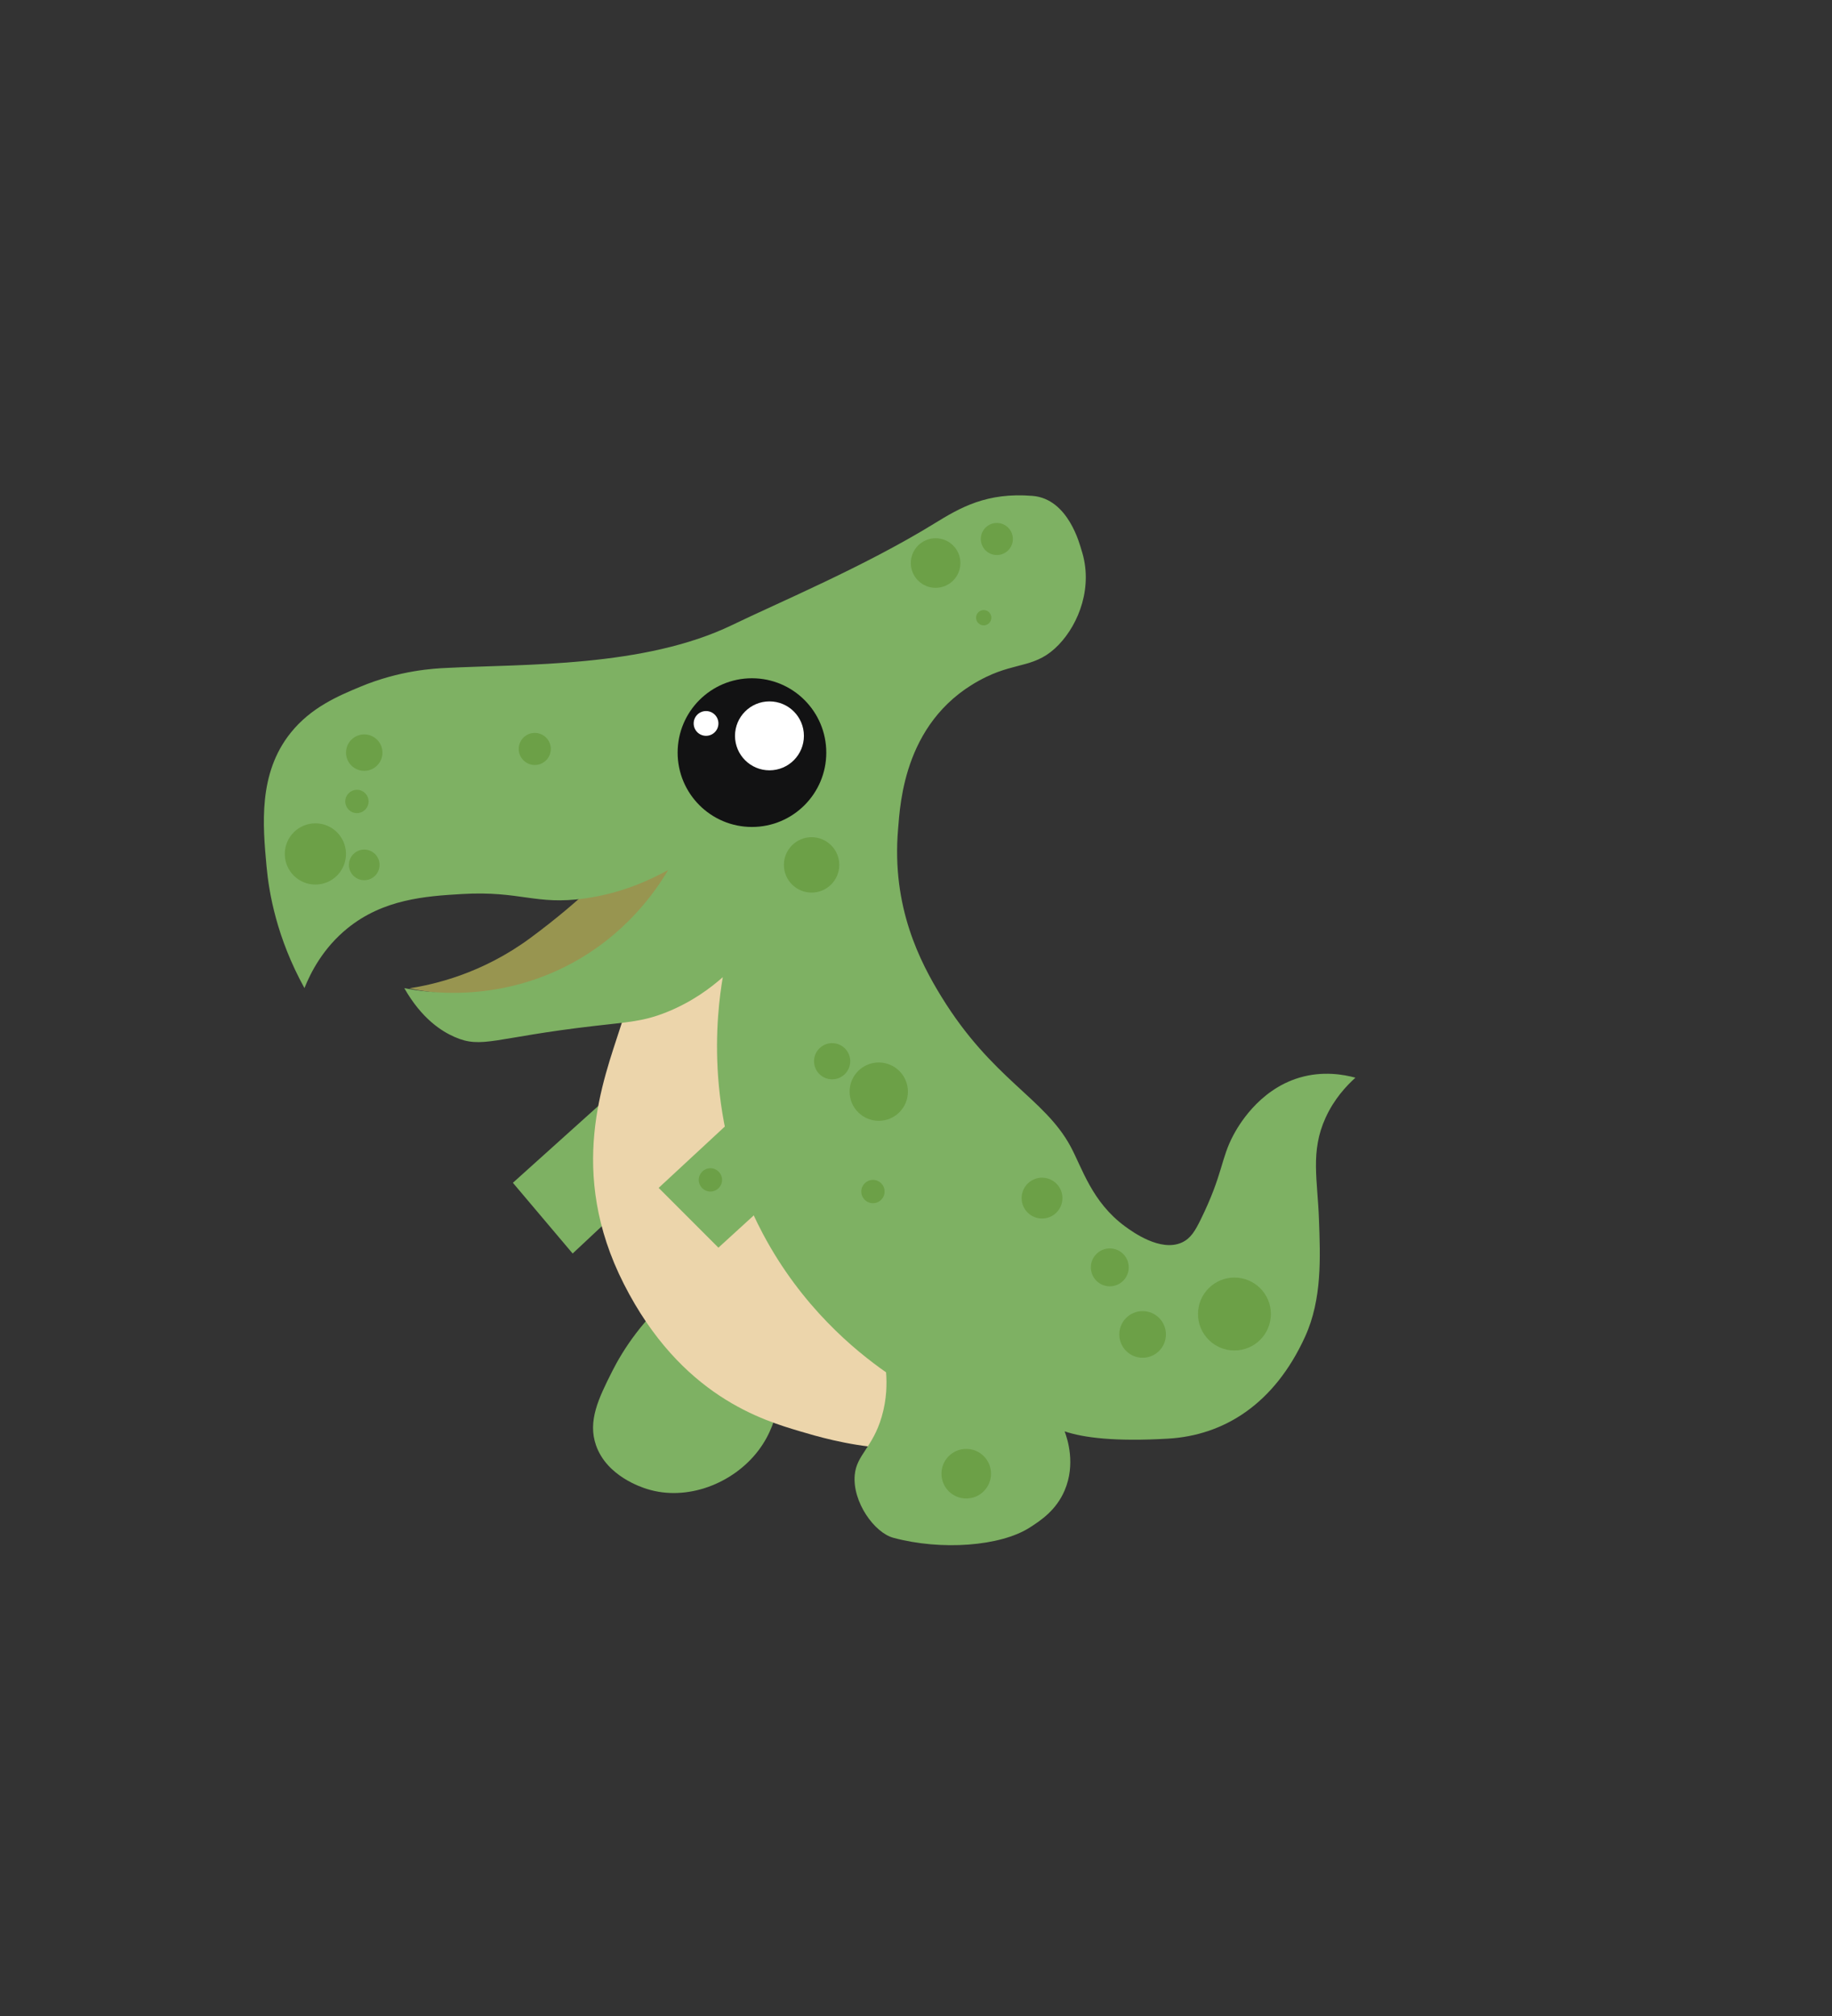 <?xml version="1.0" encoding="UTF-8"?>
<svg id="Layer_1" data-name="Layer 1" xmlns="http://www.w3.org/2000/svg" viewBox="0 0 561.01 617.13">
  <rect x="0" y="0" width="561.01" height="617.13" fill="#333333" stroke="none"/>
  <defs>
    <style>
      .cls-1 {
        fill: #7eb163;
      }

      .cls-2 {
        fill: #fff;
      }

      .cls-3 {
        fill: #6ca047;
      }

      .cls-4 {
        fill: #ecd5ab;
      }

      .cls-5 {
        fill: #121213;
      }

      .cls-6 {
        fill: #dcd764;
        opacity: .6;
      }
    </style>
  </defs>
  <path class="cls-1" d="M238.53,419.86c.35,3.19,1.15,14.32-6.25,24.1-7.73,10.22-21.94,15.68-34.15,11.83-1.59-.5-12.31-3.88-15.62-13.39-2.58-7.41.78-14.34,4.91-22.54,3.22-6.39,9.47-16.5,21.43-26.11,9.89,8.7,19.79,17.41,29.68,26.11Z"/>
  <path class="cls-1" d="M157.06,362.06l18.3,21.65c12.8-11.98,25.59-23.96,38.39-35.93-6.32-6.55-12.65-13.09-18.97-19.64l-37.72,33.92Z"/>
  <path class="cls-4" d="M213.73,275.56c-12.63,4.14-17.79,20.28-23.7,38.74-5.24,16.38-16.48,44.3,1.02,78.75s42.71,41.74,54.03,45.11c8.75,2.6,39.85,11.91,55.81-3.31,25.16-23.99-8.74-88.35-12.49-95.31-16.04-29.78-50.39-71.92-74.67-63.97Z"/>
  <path class="cls-6" d="M210.6,258.11c-2.62,6.58-10.05,22.56-27.45,34.15-25.45,16.94-52.63,11.42-57.8,10.27,7.42-1.14,22.18-4.42,37.05-15.4,15.62-11.53,28.08-23.66,31.23-30.51,7.29,1.12,9.69.38,16.98,1.49Z"/>
  <path class="cls-1" d="M220,381.92l-18.3-18.3c10.19-9.45,20.38-18.9,30.58-28.34l18.52,18.52c-10.27,9.37-20.53,18.75-30.8,28.12Z"/>
  <path class="cls-1" d="M88.99,224.35c-9.97,12.44-8.52,28.29-7.37,40.84.75,8.19,3.12,21.89,11.61,37.27,1.89-4.72,5.67-12.22,13.17-18.3,11-8.92,23.88-9.84,35.04-10.49,18-1.05,22.51,3.49,37.72,1.34,11.13-1.57,19.84-5.58,25.44-8.7-3.58,6.09-12.99,20.21-31.25,29.46-22.2,11.25-43.03,7.99-49.55,6.7,5.36,9.41,11.44,13.21,15.4,14.95,8.44,3.71,12.13.18,42.63-3.35,10.62-1.23,15.2-1.38,22.32-4.24,7.82-3.14,13.52-7.46,17.19-10.71-1.91,11.26-5.98,44.23,12.28,78.56,11.9,22.39,28.19,35.74,37.72,42.4.26,3.31.26,8.17-1.34,13.61-2.78,9.5-7.71,11.62-8.26,17.85-.72,8.21,6.01,17.63,11.83,19.19,14.73,3.97,32.79,2.6,41.74-3.12,3.43-2.2,8.11-5.29,10.71-11.38,3.43-8.03.87-15.75,0-18.08,5.8,1.96,15.51,3.18,31.69,2.23,17.12-1,32.55-10.58,41.96-31.25,5.24-11.51,4.64-24.41,4.24-35.71-.43-12.31-2.7-20.9,2.01-31.25,2.64-5.81,6.42-9.82,9.15-12.28-3.54-.96-9.98-2.15-17.19,0-12.7,3.79-18.96,15.34-20.09,17.41-4.01,7.4-3.19,11.92-10.04,25.89-1.71,3.49-3.08,5.89-5.8,7.14-6.57,3.02-15.21-3.3-17.41-4.91-10.18-7.45-13.14-17.91-16.74-24.55-8.02-14.8-23.93-20.45-39.5-45.75-6.44-10.47-15.33-27.42-13.28-51.33.66-7.69,1.76-34.46,27.12-46.64,9.47-4.55,15.3-2.71,22.1-9.82,6.19-6.47,10.6-17.83,6.92-29.01-.45-1.37-3.9-15.62-14.95-16.52-14.06-1.15-22.14,3.57-30.13,8.48-21.43,13.18-47.63,24.15-61.82,31.02-26.94,13.04-63.63,11.94-87.71,13.17-3.41.17-14.03.65-26.34,5.8-6.56,2.74-14.95,6.25-21.2,14.06Z"/>
  <circle class="cls-5" cx="230.27" cy="230.38" r="22.76"/>
  <circle class="cls-2" cx="235.63" cy="225.25" r="10.55"/>
  <circle class="cls-2" cx="216.21" cy="221.45" r="3.79"/>
  <circle class="cls-3" cx="111.54" cy="230.38" r="5.58"/>
  <circle class="cls-3" cx="96.58" cy="261.4" r="9.37"/>
  <circle class="cls-3" cx="111.54" cy="264.75" r="4.69"/>
  <circle class="cls-3" cx="109.3" cy="245.33" r="3.57"/>
  <circle class="cls-3" cx="163.76" cy="229.26" r="4.91"/>
  <circle class="cls-3" cx="305.26" cy="164.99" r="4.91"/>
  <circle class="cls-3" cx="301.24" cy="189.09" r="2.34"/>
  <circle class="cls-3" cx="286.51" cy="172.35" r="7.59"/>
  <circle class="cls-3" cx="254.82" cy="324.85" r="5.54"/>
  <circle class="cls-3" cx="269.1" cy="334.16" r="8.93"/>
  <circle class="cls-3" cx="267.32" cy="364.74" r="3.57"/>
  <circle class="cls-3" cx="319.1" cy="366.75" r="6.25"/>
  <circle class="cls-3" cx="378.02" cy="402.23" r="11.16"/>
  <circle class="cls-3" cx="349.9" cy="408.48" r="7.14"/>
  <circle class="cls-3" cx="339.85" cy="387.95" r="5.8"/>
  <circle class="cls-3" cx="295.89" cy="451.11" r="7.59"/>
  <circle class="cls-3" cx="217.55" cy="361.17" r="3.57"/>
  <circle class="cls-3" cx="248.53" cy="264.75" r="8.48"/>
</svg>
